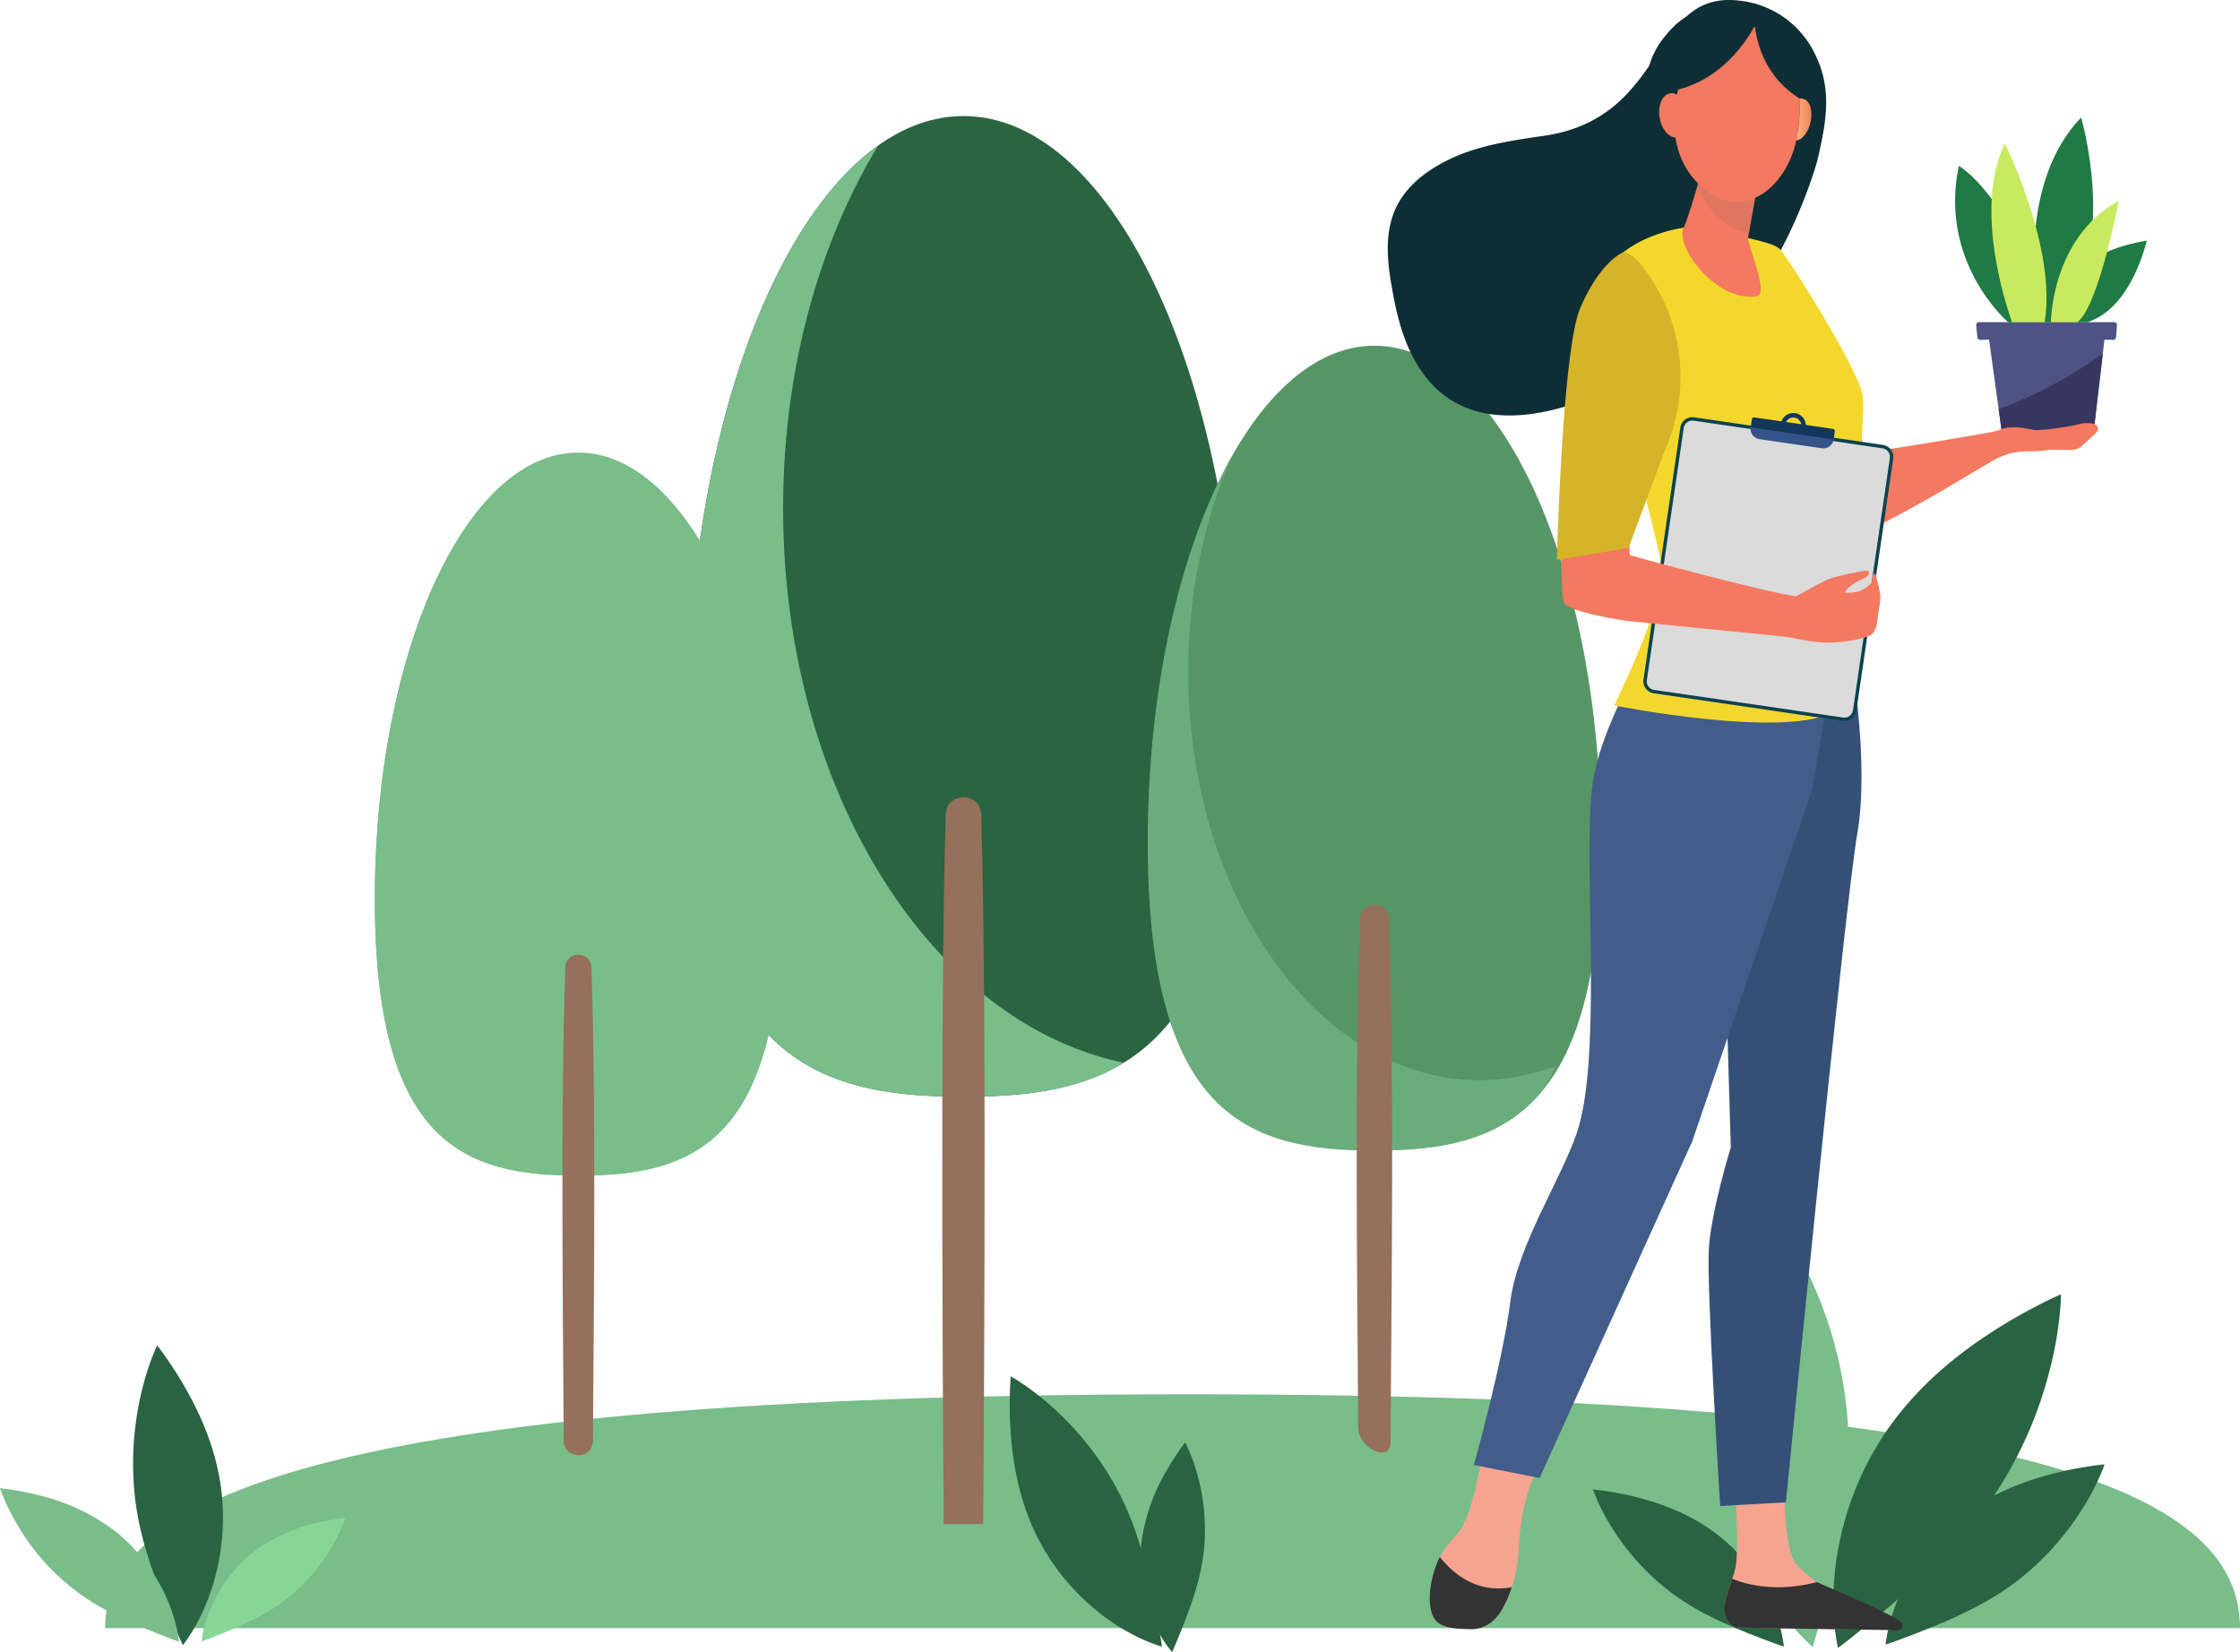<svg xmlns="http://www.w3.org/2000/svg" xmlns:xlink="http://www.w3.org/1999/xlink" width="657.18" height="484.743" viewBox="0 0 657.18 484.743">
  <defs>
    <clipPath id="clip-path">
      <path id="Path_165" data-name="Path 165" d="M363.69,211.71c0,98.12-36.27,110.12-81.02,110.12s-81.02-12.01-81.02-110.12S237.92,34.06,282.67,34.06s81.02,79.54,81.02,177.65Z" fill="none"/>
    </clipPath>
    <clipPath id="clip-path-2">
      <path id="Path_172" data-name="Path 172" d="M469.72,247.23c0,80.52-29.76,90.37-66.49,90.37s-66.48-9.85-66.48-90.37,29.76-145.78,66.48-145.78,66.49,65.27,66.49,145.78Z" fill="none"/>
    </clipPath>
    <clipPath id="clip-path-3">
      <path id="Path_185" data-name="Path 185" d="M611.94,128.15H589.57a2.375,2.375,0,0,1-2.37-2.12l-3.64-26.36-2.59.05a.844.844,0,0,1-.84-.74l-.35-3.53a.823.823,0,0,1,.82-.91h39.67a.823.823,0,0,1,.82.89l-.28,3.53a.821.821,0,0,1-.83.76l-2.57-.04-3.09,26.29a2.383,2.383,0,0,1-2.38,2.17Z" fill="#4f5285"/>
    </clipPath>
    <linearGradient id="linear-gradient" x1="-97.415" y1="0.5" x2="-96.415" y2="0.5" gradientUnits="objectBoundingBox">
      <stop offset="0" stop-color="#f9b776"/>
      <stop offset="1" stop-color="#f47960"/>
    </linearGradient>
    <linearGradient id="linear-gradient-2" x1="-419.051" y1="0.5" x2="-418.051" y2="0.5" xlink:href="#linear-gradient"/>
    <linearGradient id="linear-gradient-3" x1="-261.961" y1="0.5" x2="-260.961" y2="0.5" xlink:href="#linear-gradient"/>
    <linearGradient id="linear-gradient-4" x1="0" y1="0.5" x2="1" y2="0.5" xlink:href="#linear-gradient"/>
    <linearGradient id="linear-gradient-5" x1="-1116.79" y1="0.5" x2="-1115.791" y2="0.5" xlink:href="#linear-gradient"/>
    <linearGradient id="linear-gradient-6" x1="-102.953" y1="0.5" x2="-101.953" y2="0.5" xlink:href="#linear-gradient"/>
    <linearGradient id="linear-gradient-7" x1="39.427" y1="-767.287" x2="37.68" y2="-761.424" xlink:href="#linear-gradient"/>
  </defs>
  <g id="_1" data-name="1" transform="translate(0 -0.007)" style="mix-blend-mode: normal;isolation: isolate">
    <g id="Layer_2">
      <g id="Layer_1-2">
        <path id="Path_162" data-name="Path 162" d="M30.82,477.73c0-36.79,62.15-68.61,318.17-68.61s308.19,31.81,308.19,68.61H30.82Z" fill="#79bd8a"/>
        <path id="Path_163" data-name="Path 163" d="M363.69,211.71c0,98.12-36.27,110.12-81.02,110.12s-81.02-12.01-81.02-110.12S237.92,34.06,282.67,34.06s81.02,79.54,81.02,177.65Z" fill="#2a6441"/>
        <g id="Group_252" data-name="Group 252" clip-path="url(#clip-path)">
          <path id="Path_164" data-name="Path 164" d="M346.95,313.6c-64.72,0-117.19-73.62-117.19-164.43,0-59.69,22.67-111.94,56.59-140.75C237.09,18.25,198.51,109,198.51,219.56c0,117.13,43.3,131.47,96.72,131.47,34.96,0,65.58-6.15,82.57-43.22a86.145,86.145,0,0,1-30.84,5.8Z" fill="#79bd8a" style="mix-blend-mode: multiply;isolation: isolate"/>
        </g>
        <path id="Path_166" data-name="Path 166" d="M288.45,447.2s1.27-153.2-.6-208.26c-.24-6.68-10.14-6.68-10.37,0-1.88,55.06-.61,208.26-.61,208.26Z" fill="#95705b"/>
        <path id="Path_167" data-name="Path 167" d="M229.41,263.76c0,72.33-26.74,81.18-59.72,81.18s-59.72-8.85-59.72-81.18,26.74-130.95,59.72-130.95S229.41,191.44,229.41,263.76Z" fill="#79bd8a"/>
        <path id="Path_168" data-name="Path 168" d="M201.63,321.83c-39.97,0-72.36-45.46-72.36-101.53,0-36.86,14-69.12,34.94-86.91-30.42,6.07-54.24,62.11-54.24,130.38,0,72.33,26.74,81.18,59.72,81.18,21.59,0,40.5-3.8,50.99-26.69a53.1,53.1,0,0,1-19.04,3.58Z" fill="#79bd8a" style="mix-blend-mode: multiply;isolation: isolate"/>
        <path id="Path_169" data-name="Path 169" d="M173.95,422.83c.29-40.6.93-98.41-.45-138.99-.17-4.92-7.47-4.92-7.64,0-1.39,40.58-.74,98.39-.46,138.99.04,5.51,8.51,5.51,8.54,0h0Z" fill="#95705b"/>
        <path id="Path_170" data-name="Path 170" d="M469.72,247.23c0,80.52-29.76,90.37-66.49,90.37s-66.48-9.85-66.48-90.37,29.76-145.78,66.48-145.78,66.49,65.27,66.49,145.78Z" fill="#569666"/>
        <g id="Group_253" data-name="Group 253" clip-path="url(#clip-path-2)">
          <path id="Path_171" data-name="Path 171" d="M434.04,316.95c-47.18,0-85.43-53.67-85.43-119.87,0-43.51,16.53-81.6,41.25-102.61-35.91,7.16-64.03,73.33-64.03,153.92,0,85.39,31.56,95.84,70.5,95.84,25.48,0,47.81-4.48,60.19-31.51A62.653,62.653,0,0,1,434.04,316.95Z" fill="#79bd8a" opacity="0.6" style="mix-blend-mode: multiply;isolation: isolate"/>
        </g>
        <path id="Path_173" data-name="Path 173" d="M407.99,418.92c.32-45.21,1.03-104.16-.5-149.34-.2-5.48-8.32-5.48-8.5,0-1.55,45.18-.83,104.13-.51,149.34.05,6.13,9.46,10.44,9.51,4.31Z" fill="#95705b"/>
        <g id="Group_254" data-name="Group 254" style="mix-blend-mode: multiply;isolation: isolate">
          <path id="Path_174" data-name="Path 174" d="M523.13,360.9s1.21,1.66,3.05,4.73a107.4,107.4,0,0,1,6.62,13.16,120.81,120.81,0,0,1,9.56,43.14,125.175,125.175,0,0,1-1.62,22.98c-.5,3.52-1.21,6.94-1.82,10.13-.32,1.6-.7,3.18-1.03,4.69s-.65,2.96-.99,4.37c-.7,2.83-1.35,5.42-1.92,7.73-.64,2.33-1.17,4.37-1.61,6.06-.91,3.38-1.58,5.38-1.58,5.38s-1.53-1.34-3.99-3.98a54.166,54.166,0,0,1-4.19-4.99,73.5,73.5,0,0,1-4.82-7.01c-.81-1.33-1.63-2.75-2.46-4.24-.81-1.49-1.56-3.06-2.33-4.7a90.326,90.326,0,0,1-8.41-35.47c-.4-17.58,4.4-32.8,8.82-43.85,2.22-5.53,4.43-10.05,6.02-13.2,1.61-3.15,2.69-4.93,2.69-4.93Z" fill="#79bd8a"/>
        </g>
        <path id="Path_175" data-name="Path 175" d="M604.66,379.79s0,2.06-.34,5.62a107.307,107.307,0,0,1-2.45,14.53,120.642,120.642,0,0,1-17.84,40.42,125.911,125.911,0,0,1-14.91,17.57c-2.48,2.55-5.08,4.88-7.46,7.08-1.2,1.1-2.45,2.15-3.6,3.17s-2.28,2-3.39,2.93l-6.13,5.09c-1.9,1.5-3.53,2.83-4.88,3.93-2.74,2.19-4.46,3.4-4.46,3.4s-.44-1.99-.86-5.57a57.253,57.253,0,0,1-.43-6.5,72.6,72.6,0,0,1,.27-8.5c.13-1.56.31-3.18.52-4.87.23-1.69.56-3.39.91-5.17a92.161,92.161,0,0,1,2.94-11.04,91.163,91.163,0,0,1,11.28-22.52c10.09-14.4,22.97-23.82,33.08-30.11,5.07-3.14,9.52-5.47,12.67-7.07s5.09-2.38,5.09-2.38Z" fill="#296341"/>
        <path id="Path_176" data-name="Path 176" d="M296.54,403.87s1.34.73,3.54,2.21a78.024,78.024,0,0,1,8.59,6.74,89.4,89.4,0,0,1,19.99,25.91,92.5,92.5,0,0,1,6.15,15.92c.78,2.52,1.37,5.03,1.97,7.36.29,1.17.53,2.35.79,3.47.26,1.1.49,2.19.71,3.24.42,2.12.8,4.06,1.15,5.79.3,1.76.59,3.3.83,4.57.46,2.55.63,4.1.63,4.1s-1.45-.41-3.93-1.41a41.487,41.487,0,0,1-4.38-2.02,55.883,55.883,0,0,1-5.44-3.18c-.97-.64-1.96-1.33-2.98-2.06-1.02-.75-2.01-1.57-3.04-2.42a66.807,66.807,0,0,1-16.81-21.13c-5.8-11.66-7.38-23.38-7.89-32.18-.25-4.41-.19-8.13-.12-10.75.09-2.62.25-4.16.25-4.16Z" fill="#296341"/>
        <path id="Path_177" data-name="Path 177" d="M347.71,423.25s.49.91,1.2,2.56a53.325,53.325,0,0,1,2.42,6.99,60.511,60.511,0,0,1,1.88,22.12,62.964,62.964,0,0,1-2.34,11.33c-.48,1.72-1.06,3.37-1.58,4.92-.27.78-.56,1.54-.82,2.27s-.52,1.43-.79,2.11c-.54,1.36-1.03,2.61-1.47,3.72-.48,1.12-.87,2.1-1.2,2.91-.68,1.62-1.15,2.57-1.15,2.57s-.68-.77-1.72-2.25a28.17,28.17,0,0,1-1.76-2.76,35.4,35.4,0,0,1-1.93-3.81c-.32-.72-.63-1.48-.94-2.27s-.57-1.63-.85-2.5a44.057,44.057,0,0,1-1.36-5.57,45.628,45.628,0,0,1-.46-12.65,55.771,55.771,0,0,1,7.32-21.25c1.48-2.61,2.88-4.71,3.88-6.17s1.67-2.28,1.67-2.28Z" fill="#296341"/>
        <path id="Path_178" data-name="Path 178" d="M617.44,429.71s-.44,1.32-1.42,3.54a71.155,71.155,0,0,1-4.68,8.83,81.908,81.908,0,0,1-20.09,22.23,85.517,85.517,0,0,1-13.34,8.13c-2.14,1.11-4.31,2.06-6.31,2.97-1.01.45-2.04.86-3,1.28s-1.89.8-2.8,1.16c-1.84.72-3.53,1.39-5.03,1.98-1.54.56-2.87,1.07-3.98,1.49-2.23.83-3.6,1.24-3.6,1.24s.14-1.38.63-3.77a35.963,35.963,0,0,1,1.11-4.28,49.816,49.816,0,0,1,1.98-5.42c.42-.97.88-1.98,1.37-3.02.51-1.04,1.08-2.07,1.69-3.13a61.043,61.043,0,0,1,16.3-18.59c9.56-7.13,19.86-10.45,27.71-12.35,3.93-.94,7.3-1.49,9.66-1.85,2.38-.35,3.79-.45,3.79-.45Z" fill="#296341"/>
        <path id="Path_179" data-name="Path 179" d="M467.35,437.07s.39,1.15,1.24,3.09a61.8,61.8,0,0,0,4.08,7.7,71.316,71.316,0,0,0,17.52,19.38,74.645,74.645,0,0,0,11.63,7.09c1.87.97,3.76,1.79,5.51,2.59.88.39,1.77.75,2.61,1.11s1.65.69,2.44,1.01c1.6.63,3.08,1.21,4.39,1.72,1.34.49,2.51.93,3.47,1.3,1.94.72,3.14,1.08,3.14,1.08s-.12-1.2-.55-3.29a32.547,32.547,0,0,0-.97-3.73,44.538,44.538,0,0,0-1.73-4.72q-.54-1.275-1.2-2.64c-.44-.9-.94-1.8-1.47-2.73a55.028,55.028,0,0,0-3.7-5.65,53.9,53.9,0,0,0-10.52-10.56c-8.34-6.21-17.32-9.11-24.16-10.76-3.43-.82-6.36-1.3-8.42-1.62-2.07-.3-3.3-.39-3.3-.39Z" fill="#296341"/>
        <path id="Path_180" data-name="Path 180" d="M46.11,394.79s-.64,1.32-1.56,3.71a78.994,78.994,0,0,0-3.07,10.11,90.549,90.549,0,0,0-1.77,31.74,93.45,93.45,0,0,0,3.63,16.14c.73,2.45,1.59,4.79,2.36,6.99.39,1.1.83,2.18,1.22,3.21s.77,2.03,1.16,2.99c.79,1.93,1.52,3.7,2.16,5.27.69,1.58,1.28,2.97,1.76,4.12.99,2.3,1.67,3.64,1.67,3.64s.9-1.13,2.28-3.29a42.566,42.566,0,0,0,2.31-4.02,54.362,54.362,0,0,0,2.51-5.53c.41-1.04.81-2.14,1.21-3.29s.72-2.35,1.07-3.61a67.656,67.656,0,0,0,1.67-8.03,68.091,68.091,0,0,0,.16-18.13c-1.66-12.54-6.61-22.8-10.84-30.14-2.12-3.68-4.13-6.63-5.56-8.69s-2.38-3.19-2.38-3.19Z" fill="#296341"/>
        <path id="Path_181" data-name="Path 181" d="M0,436.67s.36,1.13,1.16,3.02a61.478,61.478,0,0,0,3.82,7.52A65.783,65.783,0,0,0,32.3,473.07c1.75.95,3.52,1.75,5.16,2.53.83.39,1.66.74,2.45,1.09s1.54.68,2.29.99c1.5.62,2.88,1.18,4.11,1.68,1.26.47,2.35.91,3.25,1.27,1.82.71,2.94,1.06,2.94,1.06s-.11-1.17-.52-3.21a31.048,31.048,0,0,0-.91-3.64,42.387,42.387,0,0,0-1.62-4.61c-.34-.83-.72-1.69-1.12-2.57-.42-.88-.88-1.76-1.38-2.67a53.815,53.815,0,0,0-3.47-5.52,51.436,51.436,0,0,0-9.86-10.31,60.412,60.412,0,0,0-22.64-10.52c-3.21-.8-5.96-1.27-7.89-1.58S0,436.68,0,436.68Z" fill="#79bd8a" style="mix-blend-mode: multiply;isolation: isolate"/>
        <path id="Path_182" data-name="Path 182" d="M101.33,445.44s-.29.91-.93,2.43a50.08,50.08,0,0,1-3.07,6.04A52.8,52.8,0,0,1,75.38,474.7c-1.41.76-2.83,1.41-4.15,2.03-.67.31-1.34.59-1.97.87s-1.24.55-1.84.79c-1.21.5-2.32.95-3.3,1.35-1.01.38-1.89.73-2.61,1.02-1.46.57-2.36.85-2.36.85s.09-.94.42-2.58a25.4,25.4,0,0,1,.73-2.93,34.829,34.829,0,0,1,1.3-3.71c.27-.67.58-1.36.9-2.07s.71-1.41,1.11-2.15a40.966,40.966,0,0,1,2.79-4.43,41.456,41.456,0,0,1,7.92-8.29A48.492,48.492,0,0,1,92.51,447c2.58-.65,4.79-1.02,6.34-1.27s2.49-.31,2.49-.31Z" fill="#87d696"/>
        <path id="Path_183" data-name="Path 183" d="M611.94,128.15H589.57a2.375,2.375,0,0,1-2.37-2.12l-3.64-26.36-2.59.05a.844.844,0,0,1-.84-.74l-.35-3.53a.823.823,0,0,1,.82-.91h39.67a.823.823,0,0,1,.82.89l-.28,3.53a.821.821,0,0,1-.83.76l-2.57-.04-3.09,26.29a2.383,2.383,0,0,1-2.38,2.17Z" fill="#4f5285"/>
        <g id="Group_255" data-name="Group 255" clip-path="url(#clip-path-3)">
          <path id="Path_184" data-name="Path 184" d="M579.64,122.25s19.3-4.75,40.21-20.61v28.72H578.72l.92-8.12Z" fill="#373660"/>
        </g>
        <path id="Path_186" data-name="Path 186" d="M589.16,94.54s-20.43-17.36-14.48-45.86c0,0,14.68,8.43,22.81,38.98,0,0-5.55-33.92,13.09-53.17,0,0,7.94,27.57,0,46.62,0,0,.2-7.14,19.24-10.51,0,0-4.36,19.91-17.46,23.94H589.15Z" fill="#1f7a43"/>
        <path id="Path_187" data-name="Path 187" d="M590.32,94.54S578.2,62.59,588.2,42.13c0,0,15.3,30.73,11.66,52.41Z" fill="#c8ea5e"/>
        <path id="Path_188" data-name="Path 188" d="M601.71,94.54s.04-24.65,19.86-35.63c0,0-5.7,30.76-12.12,35.63Z" fill="#c8ea5e"/>
        <path id="Path_189" data-name="Path 189" d="M434.81,426.65s-2.46,17.16-6.69,22.7c-1.42,1.86-4.02,4.21-5.72,7.57-2.65,5.23-1.19,13.01.77,17.3,1,2.2-.07,2.19,2.22,2.9a14.015,14.015,0,0,0,16.85-7.96,40.707,40.707,0,0,0,3.31-14.62c.72-15.58,5.54-23.5,5.54-23.5Z" fill="#f7a491"/>
        <path id="Path_190" data-name="Path 190" d="M508.85,434.49s1.52,19.35.29,25.64c-.66,3.37-4.34,10.3-2.65,13.47s3.61,3.96,3.61,3.96l43.71.71c2.38.04.81-1.5-1.11-2.92-3.14-2.32-5.68-3.86-15.71-8.74-.65-.32-3.04-1.84-3.9-2.37a30.177,30.177,0,0,1-6.25-5.55c-3.14-3.51-3.41-20.55-3.41-20.55l-14.57-3.63Z" fill="#f7a491"/>
        <path id="Path_191" data-name="Path 191" d="M543.02,192.52s5.5,31.42,1.89,52.02-20.96,196.28-20.96,196.28l-19.28,1.09s-4.04-64.51-3.32-75.6,6.44-29.65,6.44-29.65l-1.92-64.39,24.32-84.59L543,192.53Z" fill="#355077"/>
        <path id="Path_192" data-name="Path 192" d="M486.37,185.92s-15.18,22.97-18.79,41.99,2.65,77.45-4.3,102.36c-3.76,13.49-18.03,34.32-20.19,51.75s-10.67,47.84-10.67,47.84l19.27,3.84,44.78-98.77,35.12-103.05,9-53.08-54.2,7.13Z" fill="#425d89"/>
        <path id="Path_193" data-name="Path 193" d="M443.55,465.73c-10.5,1.93-17.49-4.25-21.12-8.88-2.67,5.24-3.97,13.06-2.01,17.36,1.73,3.79,6.78,3.68,10.76,3.83,4.21.16,7.46-2.19,9.55-5.88a35.372,35.372,0,0,0,2.82-6.44Z" fill="#333"/>
        <path id="Path_194" data-name="Path 194" d="M533.08,464.23c-11.56,2.98-20.1.96-24.88-.98-1.23,3.51-2.87,7.92-2,10.46,1.06,3.11,2.57,3.82,3.91,3.85,10.56.28,38.67.66,46.73.76a1.323,1.323,0,0,0,1.02-2.17c-2-2.4-23.91-11.39-24.77-11.92Z" fill="#333"/>
        <path id="Path_195" data-name="Path 195" d="M613.96,125.91c-22,2-22-2-27.87.45-1.32.55-29.22,5.09-39.13,6.55-.84-3.36-2.56-17.6-3.27-20.76-5.82,3.29-23.23-.67-29.19,2.26,3,10.57,9.73,45.39,12.42,46.96,8.19,4.77,50.28-21.99,57.41-26.02s10.71-2.46,15.42-3.13c16.22-2.31,15.85-6.46,14.22-6.31Z" fill="url(#linear-gradient)"/>
        <path id="Path_196" data-name="Path 196" d="M533.52,45.68c2.17-9.85,4.29-19.77-1.42-30.59A27.791,27.791,0,0,0,510.23.19c-26.22-3.11-20.61,34.36-57.25,39.66-11.39,1.65-21.96,3.23-31.47,8.89-17.16,10.22-15.54,24.18-12.26,40.34,14.13,69.7,94.57,8.57,104.74-3,10.1-11.48,18.14-34.06,19.53-40.4Z" fill="#0e2e35"/>
        <path id="Path_197" data-name="Path 197" d="M494.26,66.78s-13.24,1.5-21.15,10.12,12.8,77.84,14.24,88.81-13.77,41.3-13.77,41.3,51.69,10.28,65.13,1.4c0,0,9.18-84.72,7.74-92.55s-21.44-39.67-24.32-42.8-27.87-6.26-27.87-6.26Z" fill="#f4d72c"/>
        <path id="Path_198" data-name="Path 198" d="M498.96,50.91c-1.22,4.9-4.06,14.13-4.98,15.88-2.81,5.29,9.6,22.17,21.55,20.11,3.56-.61-3.01-15.51-2.69-17.09.6-3.02,1.29-7.68,2.13-11.9-7.13,1.46-9-2-16-7Z" fill="url(#linear-gradient-2)"/>
        <path id="Path_199" data-name="Path 199" d="M515.06,57.84c-.73,3.99-1.68,9.16-1.96,10.57a16.855,16.855,0,0,1-8.55-4.28,22.51,22.51,0,0,1-6.47-9.61c.08-.38.15-.75.21-1.1.66.48,5.66,8.48,16.77,4.41Z" fill="#b26e62" opacity="0.3"/>
        <path id="Path_200" data-name="Path 200" d="M509.68,7.55a21.113,21.113,0,0,0-12.59,7.84c-5.29,6.83-10.99,27.93,2.15,39.41s26.11-1.51,28.04-15.29,1.54-32.46-17.6-31.96Z" fill="url(#linear-gradient-3)"/>
        <path id="Path_201" data-name="Path 201" d="M531.12,36.11c-.72,2.9-2.47,4.97-4.14,5.09a57.35,57.35,0,0,0,1.04-12.08c0-.44.84-.14,1.24-.02,1.85.55,2.69,3.69,1.86,7.01Z" fill="url(#linear-gradient-4)"/>
        <path id="Path_202" data-name="Path 202" d="M515.79,5.61s-6.83,16.3-23.22,20.62c-7.85,2.07-6.61,6.68-6.61,6.68s-9-12,6-26c12-10,23.83-1.3,23.83-1.3Z" fill="#0e2e35"/>
        <path id="Path_203" data-name="Path 203" d="M514.68,3.74s-1.08,16.19,13.29,25.17c5-1,4,8,4,8s5-7-1-20C522.48,3.8,514.68,3.74,514.68,3.74Z" fill="#0e2e35"/>
        <path id="Path_204" data-name="Path 204" d="M495.21,33.01c.66,3.56-.66,6.83-2.95,7.3s-4.66-2.04-5.32-5.61.66-6.83,2.95-7.3S494.55,29.44,495.21,33.01Z" fill="url(#linear-gradient-5)"/>
        <path id="Path_205" data-name="Path 205" d="M481.46,135.95H556.2a3.056,3.056,0,0,1,3.05,3.05v56.02a3.056,3.056,0,0,1-3.05,3.05H481.46a3.056,3.056,0,0,1-3.05-3.05V139a3.056,3.056,0,0,1,3.05-3.05Z" transform="translate(278.48 656.2) rotate(-81.68)" fill="#dbdbdb" stroke="#0b424f" stroke-width="1"/>
        <path id="Path_206" data-name="Path 206" d="M538.31,126.56a.613.613,0,0,0-.52-.7l-23.12-3.38a.613.613,0,0,0-.7.52l-.35,2.4,24.34,3.56.35-2.4Z" fill="#13375b"/>
        <path id="Path_207" data-name="Path 207" d="M526.66,121.24a3.684,3.684,0,1,0,3.11,4.18A3.689,3.689,0,0,0,526.66,121.24Zm-.88,5.99a2.365,2.365,0,1,1,2.68-2A2.367,2.367,0,0,1,525.78,127.23Z" fill="#13375b"/>
        <path id="Path_208" data-name="Path 208" d="M538.02,125.94a.6.6,0,0,1,.29.62l-.35,2.4-24.34-3.56a3.055,3.055,0,0,0,2.57,3.46l18.31,2.68a3.061,3.061,0,0,0,3.46-2.57l.35-2.4a.633.633,0,0,0-.29-.62Z" fill="#355389"/>
        <path id="Path_209" data-name="Path 209" d="M458.08,141.87l20.08,2.05s-.33,17.05.02,19c0,0,34.34,9.52,48.7,12.1,0,0,6.54-3.7,9.18-4.88s9.75-2.46,11.32-2.67,1.04,1.52-.31,2.12-4.84,2.25-5.83,4.26a10.868,10.868,0,0,0,4.33-.36c1.5-.67,3.57-2.08,3.6-2.82s.37-2.5.87-2.41c.13.02.29.61.46,1.21.16.58.33,1.17.47,1.75.25,1.05.54,2.57.65,3.26.26,1.56-.7,5.88-.83,7.42-.25,2.8-1.04,4.04-2.52,4.76a36.674,36.674,0,0,1-8.63,1.75c-6.83.71-13.11-1.26-15.85-1.57s-46.47-4.64-46.47-4.64-17.39-2.5-18.54-5.49-.69-34.84-.69-34.84Z" fill="url(#linear-gradient-6)"/>
        <path id="Path_210" data-name="Path 210" d="M475.53,74.39s-6.34,3.01-11.91,15.99c-5.3,12.34-6.85,73.9-6.85,73.9l21.01-3.5,10.68-28.71a52.665,52.665,0,0,0-5.44-52.36c-2.96-4.05-5.68-6.49-7.48-5.33Z" fill="#d6b429"/>
        <path id="Path_211" data-name="Path 211" d="M588.71,131.15a5.817,5.817,0,0,0,3.12.85c1.04-.02,2.17-.08,2.53-.07l12.96.08a4.683,4.683,0,0,0,3.55-1.22l4.12-3.8a1.535,1.535,0,0,0-.64-2.62,9.9,9.9,0,0,0-4.82.21,75.485,75.485,0,0,1-12.55,1.68s-10.13-2.76-11.23,1.5a1.965,1.965,0,0,0,.75,2.05l2.2,1.35Z" fill="url(#linear-gradient-7)"/>
      </g>
    </g>
  </g>
</svg>
